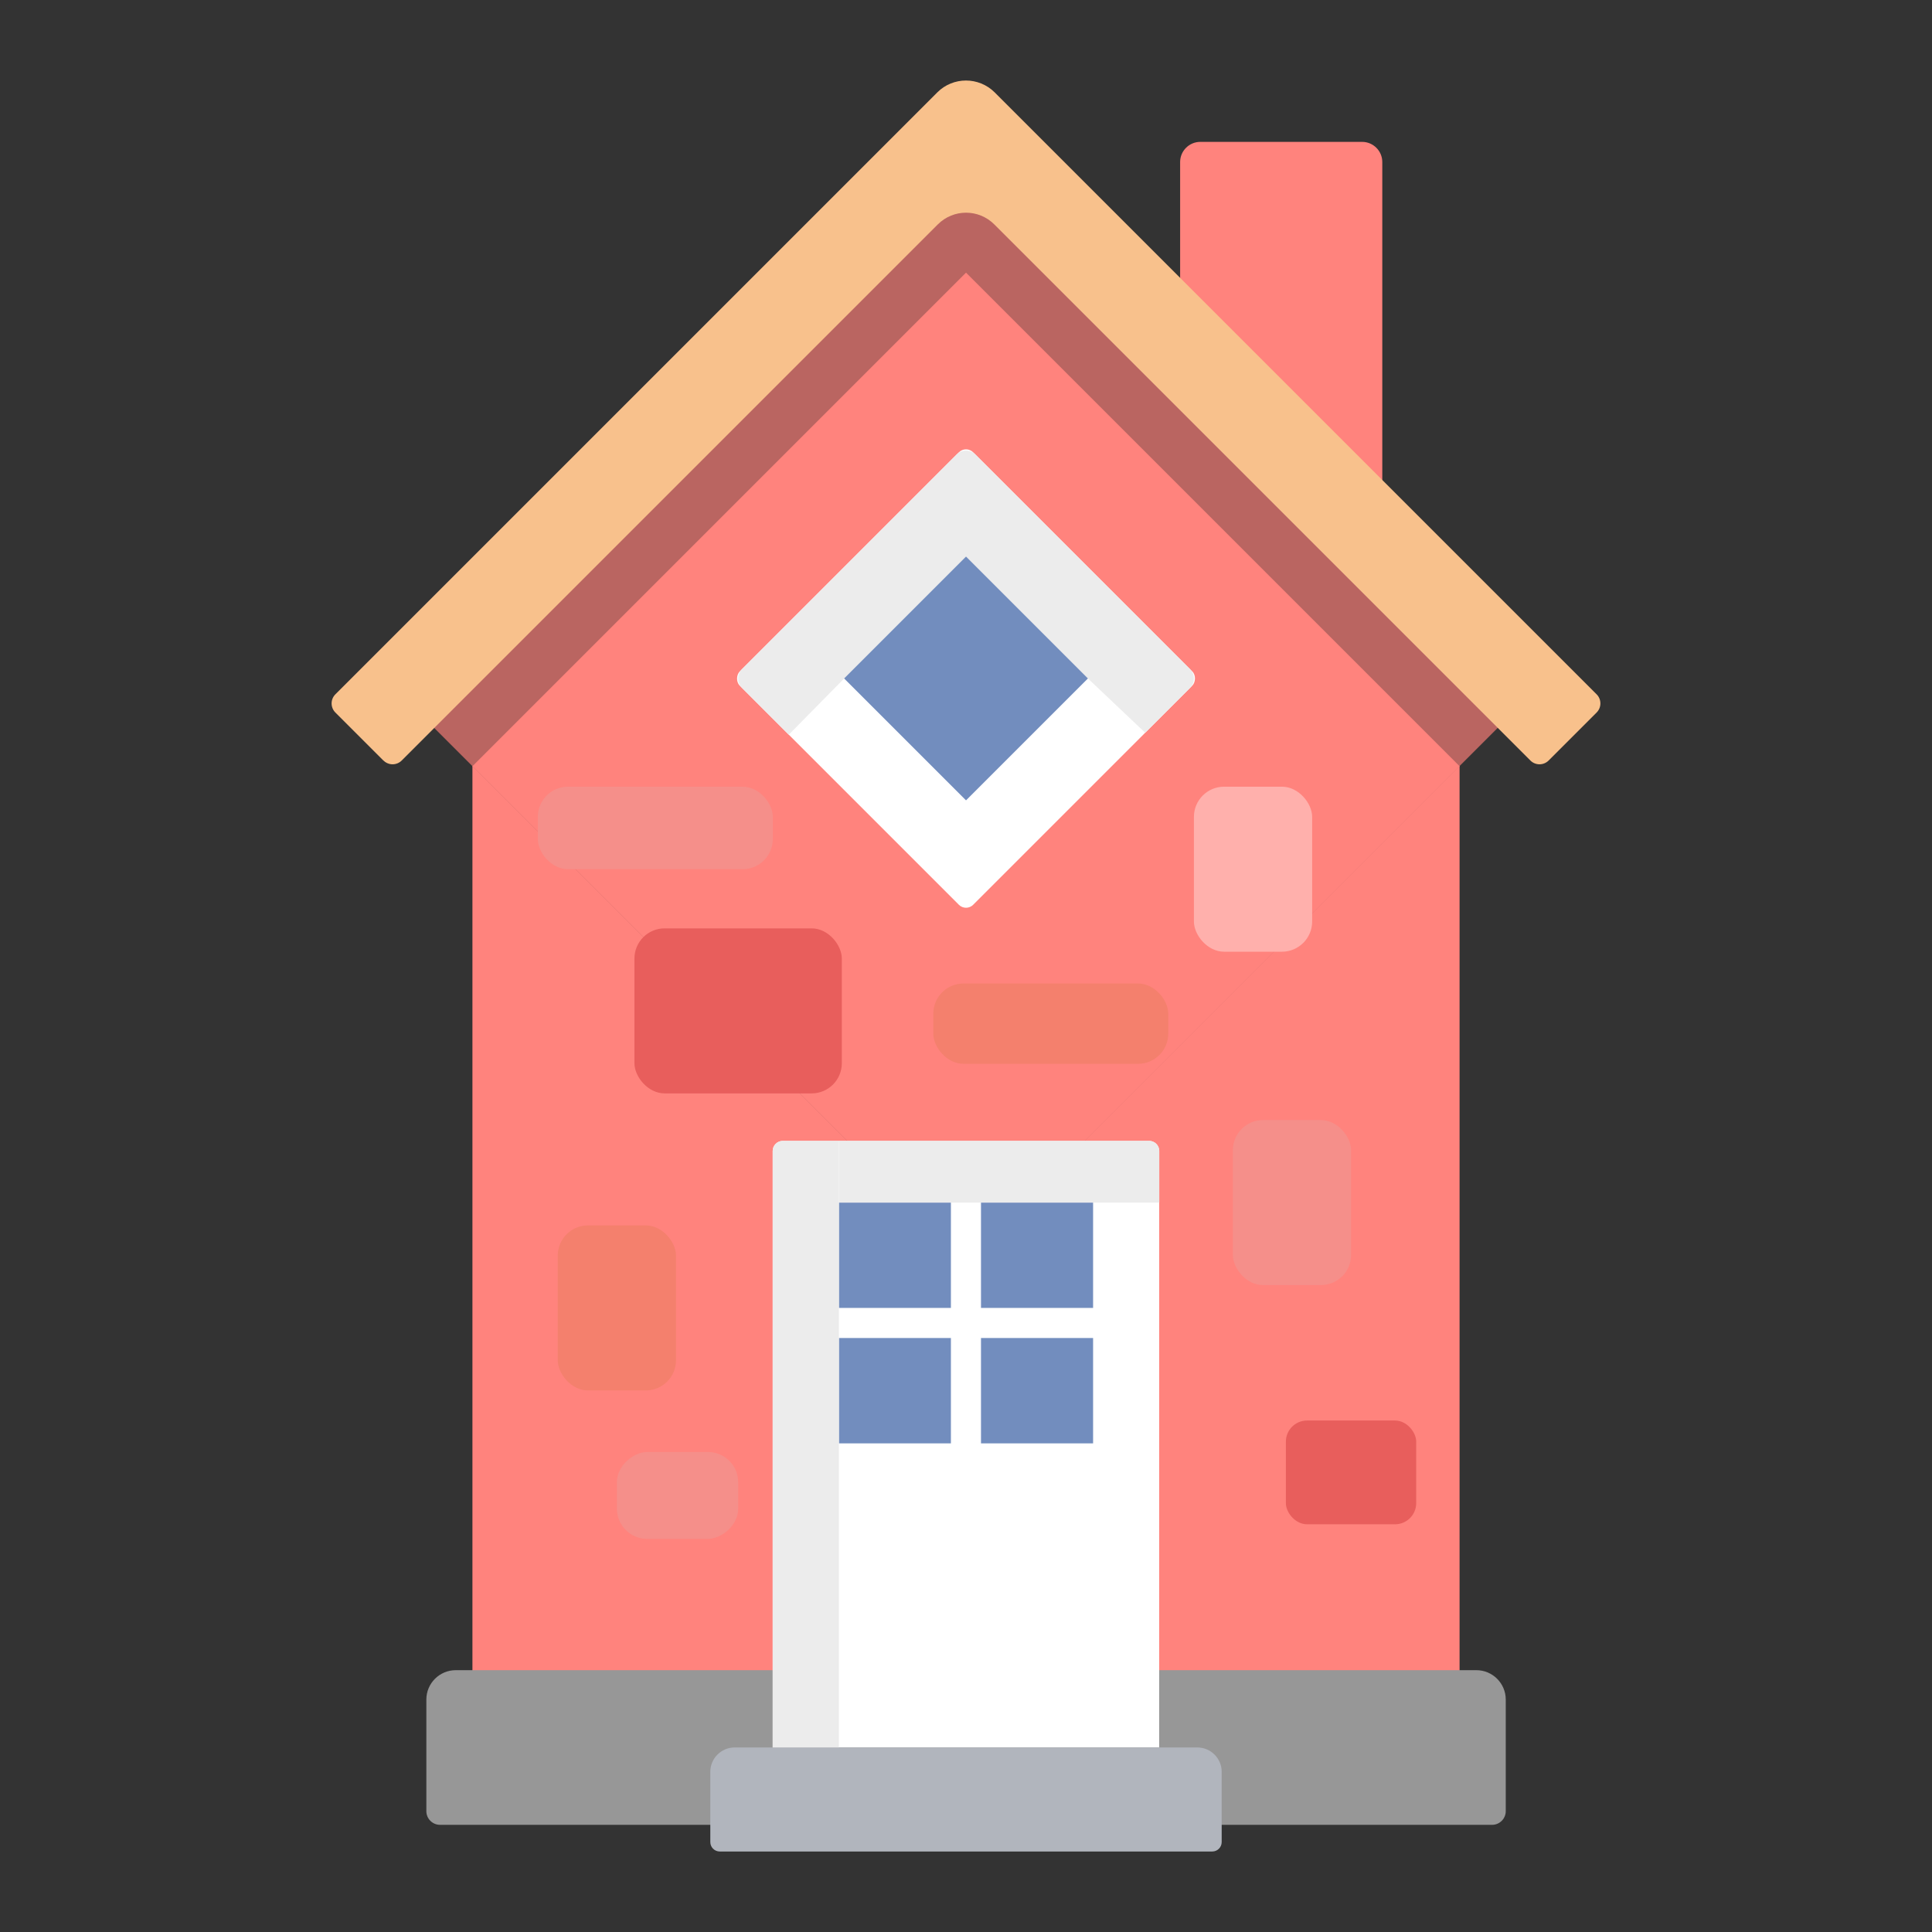 <?xml version="1.0" encoding="UTF-8"?><svg id="a" xmlns="http://www.w3.org/2000/svg" width="192" height="192" viewBox="0 0 192 192"><rect x="0" y="0" width="192" height="192" fill="#333333" stroke="none"/><g id="b"><g id="c"><rect x="46.95" y="61.96" width="98.1" height="106.67" style="fill:#ff837d;"/><path d="m119.28,14.1h16.09c1.1,0,2,.9,2,2v42.03h-20.09V16.1c0-1.1.9-2,2-2Z" style="fill:#ff837d;"/><rect x="57.75" y="32.84" width="76.5" height="76.5" transform="translate(78.38 -47.06) rotate(45)" style="fill:#ba6561;"/><rect x="61.32" y="41.46" width="69.37" height="69.37" transform="translate(81.96 -45.58) rotate(45)" style="fill:#ff837d;"/><rect x="79.6" y="51.03" width="32.8" height="32.8" rx="1" ry="1" transform="translate(75.8 -48.13) rotate(45)" style="fill:#fff;"/><path d="m78.38,73.01l-4.64-4.64c-.52-.52-.52-1.36,0-1.88l21.32-21.32c.52-.52,1.36-.52,1.88,0l21.32,21.32c.52.52.52,1.36,0,1.88l-4.45,4.45-5.69-5.39h-24.23s-5.5,5.58-5.5,5.58Z" style="fill:#ececec;"/><rect x="87.43" y="58.86" width="17.13" height="17.13" transform="translate(75.8 -48.13) rotate(45)" style="fill:#728dbe;"/><path d="m45.29,165.98h101.43c1.61,0,2.92,1.31,2.92,2.92v11.09c0,.75-.61,1.36-1.36,1.36H43.73c-.75,0-1.36-.61-1.36-1.36v-11.09c0-1.61,1.31-2.92,2.92-2.92Z" style="fill:#979797;"/><path d="m38.1,75.58l-4.77-4.77c-.5-.5-.5-1.31,0-1.81L93.15,9.18c1.57-1.57,4.12-1.57,5.7,0l59.82,59.82c.5.5.5,1.31,0,1.81l-4.77,4.77c-.5.5-1.31.5-1.81,0l-53.28-53.28c-1.55-1.55-4.06-1.55-5.61,0l-53.28,53.28c-.5.5-1.31.5-1.81,0Z" style="fill:#f8c18c;"/><path d="m77.79,113.38h36.41c.55,0,1,.45,1,1v59.28h-38.41v-59.28c0-.55.45-1,1-1Z" style="fill:#fff;"/><path d="m73,173.66h45.99c1.33,0,2.42,1.08,2.42,2.42v6.98c0,.52-.42.94-.94.94h-48.94c-.52,0-.94-.42-.94-.94v-6.98c0-1.33,1.08-2.42,2.42-2.42Z" style="fill:#b1b5bd;"/><rect x="83.37" y="119.51" width="25.26" height="23.93" style="fill:#728dbe;"/><rect x="94.5" y="115.52" width="2.99" height="31.91" style="fill:#fff;"/><rect x="94.5" y="115.52" width="2.99" height="31.91" transform="translate(227.48 35.48) rotate(90)" style="fill:#fff;"/><path d="m77.79,113.38h5.58v60.28h-6.58v-59.28c0-.55.45-1,1-1Z" style="fill:#ececec;"/><path d="m83.37,113.38h30.84c.55,0,1,.45,1,1v5.13h-31.84v-6.13h0Z" style="fill:#ececec;"/><rect x="55.43" y="121.78" width="11.75" height="16.4" rx="3" ry="3" style="fill:#f4806d;"/><rect x="63.01" y="142.59" width="8.63" height="12.05" rx="3" ry="3" transform="translate(215.95 81.29) rotate(90)" style="fill:#f58f8a;"/><rect x="122.52" y="111.31" width="11.75" height="16.4" rx="3" ry="3" style="fill:#f58f8a;"/><rect x="118.65" y="78.18" width="11.75" height="16.4" rx="3" ry="3" style="fill:#ffb0ac;"/><rect x="63.05" y="92.26" width="20.61" height="16.4" rx="3" ry="3" style="fill:#e85e5c;"/><rect x="53.45" y="78.18" width="23.35" height="8.2" rx="3" ry="3" style="fill:#f58f8a;"/><rect x="92.75" y="97.74" width="23.35" height="7.98" rx="3" ry="3" style="fill:#f4806d;"/><rect x="127.79" y="141.17" width="12.95" height="10.31" rx="2.1" ry="2.1" style="fill:#e85e5c;"/></g></g></svg>
